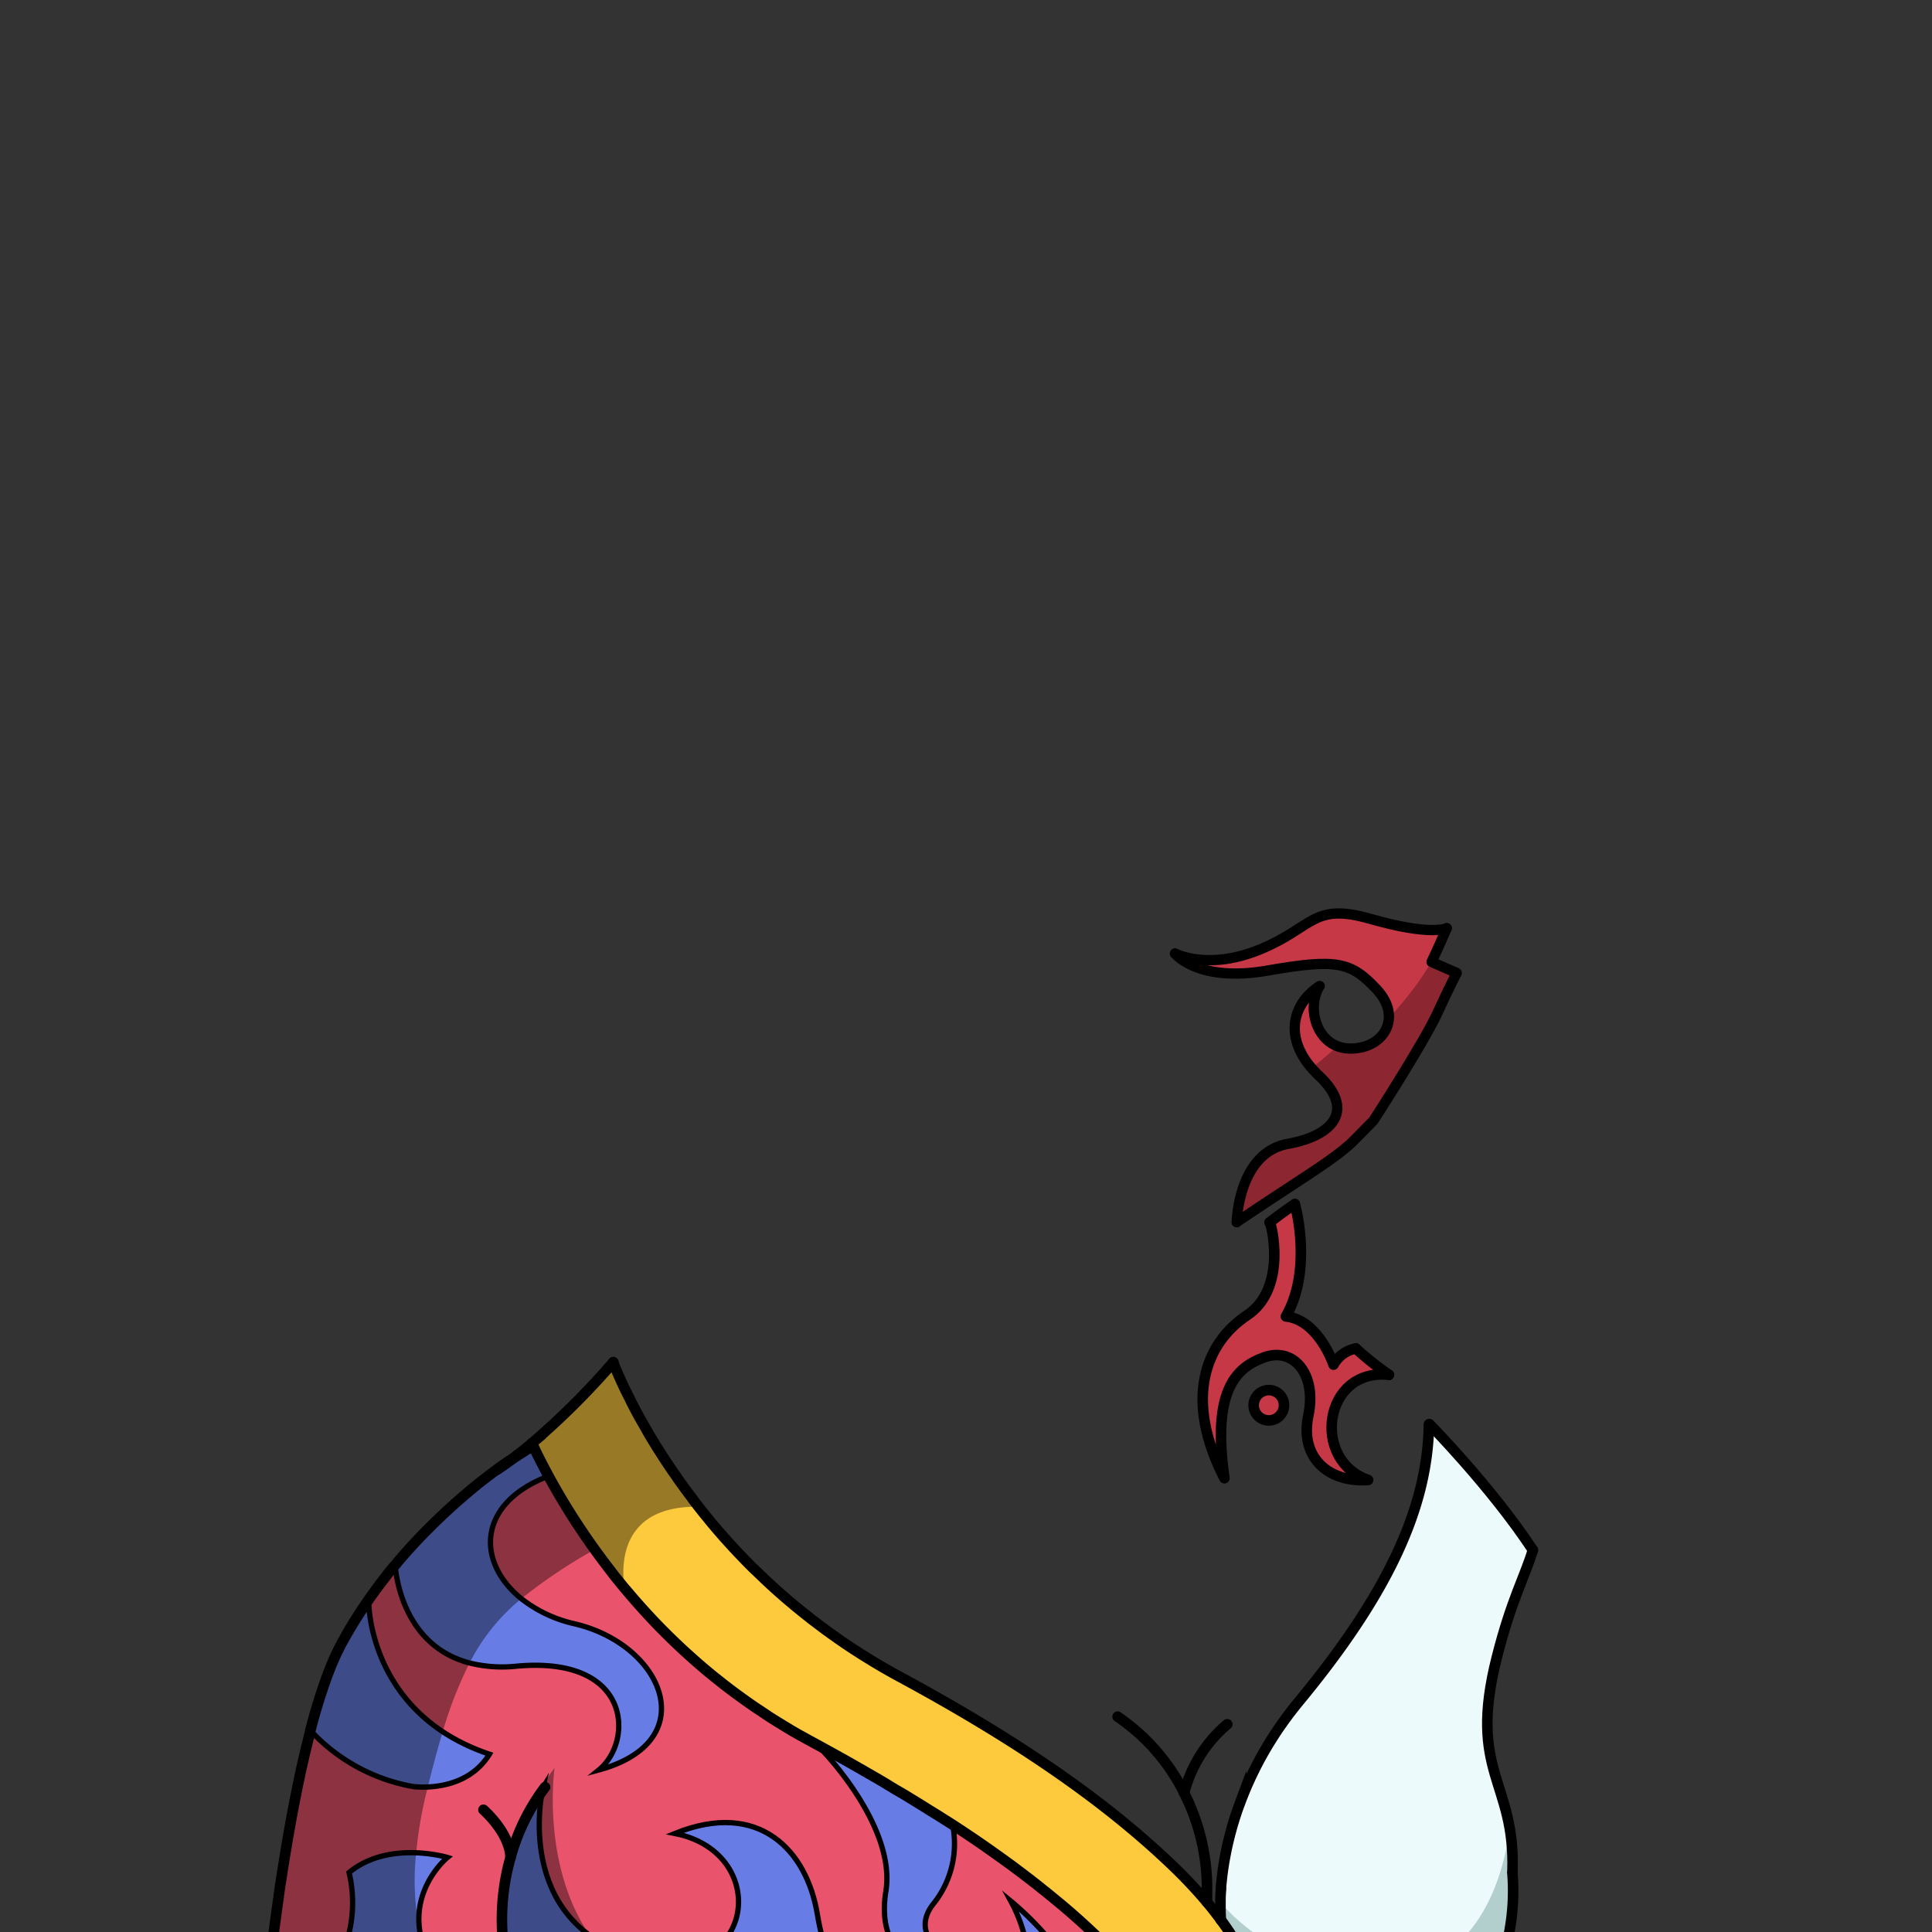 <svg xmlns="http://www.w3.org/2000/svg" viewBox="0 0 432 432">
  <rect x="0" y="0" width="432" height="432" fill="#333333" stroke="none"/>
  <defs>
    <style>.BUNTAI_BADGER_OUTFIT_BADGER_OUTFIT_40_cls-1{isolation:isolate;}.BUNTAI_BADGER_OUTFIT_BADGER_OUTFIT_40_cls-2{fill:#fdca3e;}.BUNTAI_BADGER_OUTFIT_BADGER_OUTFIT_40_cls-3{fill:#edfafc;}.BUNTAI_BADGER_OUTFIT_BADGER_OUTFIT_40_cls-4{fill:#b2cecd;}.BUNTAI_BADGER_OUTFIT_BADGER_OUTFIT_40_cls-5{fill:#e9546c;}.BUNTAI_BADGER_OUTFIT_BADGER_OUTFIT_40_cls-6{fill:#677de5;stroke-width:1.18px;}.BUNTAI_BADGER_OUTFIT_BADGER_OUTFIT_40_cls-12,.BUNTAI_BADGER_OUTFIT_BADGER_OUTFIT_40_cls-6,.BUNTAI_BADGER_OUTFIT_BADGER_OUTFIT_40_cls-8,.BUNTAI_BADGER_OUTFIT_BADGER_OUTFIT_40_cls-9{stroke:#000;stroke-linecap:round;}.BUNTAI_BADGER_OUTFIT_BADGER_OUTFIT_40_cls-6,.BUNTAI_BADGER_OUTFIT_BADGER_OUTFIT_40_cls-9{stroke-miterlimit:10;}.BUNTAI_BADGER_OUTFIT_BADGER_OUTFIT_40_cls-7{opacity:0.4;mix-blend-mode:multiply;}.BUNTAI_BADGER_OUTFIT_BADGER_OUTFIT_40_cls-12,.BUNTAI_BADGER_OUTFIT_BADGER_OUTFIT_40_cls-8,.BUNTAI_BADGER_OUTFIT_BADGER_OUTFIT_40_cls-9{fill:none;}.BUNTAI_BADGER_OUTFIT_BADGER_OUTFIT_40_cls-12,.BUNTAI_BADGER_OUTFIT_BADGER_OUTFIT_40_cls-8{stroke-linejoin:round;}.BUNTAI_BADGER_OUTFIT_BADGER_OUTFIT_40_cls-8,.BUNTAI_BADGER_OUTFIT_BADGER_OUTFIT_40_cls-9{stroke-width:2.36px;}.BUNTAI_BADGER_OUTFIT_BADGER_OUTFIT_40_cls-10{fill:#c73846;}.BUNTAI_BADGER_OUTFIT_BADGER_OUTFIT_40_cls-11{opacity:0.3;}.BUNTAI_BADGER_OUTFIT_BADGER_OUTFIT_40_cls-12{stroke-width:2.3px;}</style>
  </defs>
  <g class="BUNTAI_BADGER_OUTFIT_BADGER_OUTFIT_40_cls-1">
    <g id="outfit">
      <path class="BUNTAI_BADGER_OUTFIT_BADGER_OUTFIT_40_cls-2" d="M281.88,446.22h-25.1a85,85,0,0,0-10.33-12L245,432.79l-1.09-1.05q-4.72-4.41-10.15-8.79c-.59-.48-1.19-1-1.8-1.43-2.13-1.69-4.35-3.36-6.65-5l-1.57-1.14-1.6-1.14c-2.15-1.53-4.37-3.05-6.67-4.58l-1.24-.82L213,408c-.61-.4-1.22-.8-1.84-1.19-1-.64-2-1.28-3-1.92l-.43-.27c-.3-.2-.6-.38-.9-.57-1.41-.88-2.84-1.75-4.29-2.64l-1.52-.9c-.41-.25-.82-.51-1.24-.75-.86-.52-1.73-1-2.61-1.54l-1-.57-.92-.55c-1-.61-2.09-1.21-3.15-1.81l-.94-.53-2.63-1.49-.32-.18-.27-.15-3.29-1.82c-1.34-.74-2.7-1.49-4.08-2.23-.38-.2-.75-.41-1.12-.62l-1.1-.62a2.69,2.69,0,0,1-.29-.16l-.88-.5a.7.7,0,0,1-.17-.09l-1.48-.88-.64-.38-1-.61-1.6-1-.54-.34c-.84-.54-1.67-1.08-2.48-1.64-.55-.37-1.09-.75-1.62-1.12l-.23-.15-1.26-.9c-.49-.35-1-.71-1.45-1.07-1-.76-2.07-1.54-3.08-2.33-.7-.54-1.38-1.08-2.06-1.64-1.58-1.28-3.1-2.58-4.58-3.9l-1.47-1.32-.62-.57-1.17-1.09q-2.61-2.47-5-4.95c-.47-.5-.94-1-1.4-1.49s-1-1.07-1.48-1.61-.93-1-1.38-1.54-1-1.12-1.45-1.68l-1.34-1.6h0c-.18-.22-.36-.42-.51-.62l-.77-.93-.74-.93c-.25-.3-.49-.61-.73-.91l-.16-.21-.59-.77-.9-1.18-.87-1.17c-.58-.77-1.14-1.54-1.67-2.3-.28-.38-.54-.76-.81-1.14a.94.94,0,0,1-.09-.12c-.75-1.09-1.48-2.16-2.18-3.21-2.9-4.38-5.26-8.44-7.16-11.95-.49-.91-1-1.78-1.37-2.61-.14-.27-.27-.54-.41-.8l0,0-.09-.15c-.1-.2-.2-.4-.29-.6l-.72-1.48,0-.05-.32-.65-2.48,1.58s-.4.24-1.13.71v-.13c1.15-.88,2.26-1.79,3.35-2.72a169.53,169.53,0,0,0,18.21-18.11v0a5.84,5.84,0,0,0,.41,1.19q.15.33.3.72c.24.56.53,1.22.86,1.95.08.19.17.38.26.58l.12.25q.19.43.42.9c.15.31.3.63.46.95l.5,1,.33.66.49,1c.23.46.49.94.75,1.44.36.69.75,1.41,1.17,2.15s1,1.73,1.5,2.63,1.08,1.83,1.67,2.79l.9,1.45q1.26,2,2.68,4.1c.1.15.19.29.3.44.35.52.72,1,1.09,1.57l1.13,1.6c.78,1.07,1.58,2.15,2.42,3.25a.09.09,0,0,0,0,.05c.41.54.83,1.07,1.25,1.61.62.8,1.27,1.61,1.94,2.42.34.41.67.82,1,1.23.68.81,1.38,1.64,2.1,2.46,1.4,1.6,2.88,3.21,4.42,4.83.9.94,1.82,1.89,2.77,2.83l1.06,1q3.19,3.12,6.75,6.16L177.7,359c1,.81,2,1.62,3,2.41l1.53,1.19,1.41,1.07c.63.47,1.26.94,1.9,1.4l1.48,1.05c1.64,1.16,3.33,2.3,5.07,3.4.45.29.9.58,1.36.86q3.72,2.34,7.73,4.51c27.2,14.7,46.35,28.18,61,42.19a.23.23,0,0,0,.07.07,102.57,102.57,0,0,1,7.66,8.14c1.11,1.32,2.16,2.66,3.14,4h0q1.94,2.61,3.52,5.25c.33.54.63,1.09.94,1.63A54,54,0,0,1,281.88,446.22Z" />
      <path class="BUNTAI_BADGER_OUTFIT_BADGER_OUTFIT_40_cls-3" d="M337.56,408.64c-.79-5.09-3.9-14.25-5-21.76s2.74-18.15,2.74-18.15h0c4.05-11.35,5.75-16.58,7.41-22.14a225.34,225.34,0,0,0-23.13-28.16c-.26,18.47-9,37.68-29.06,61.95q-2,2.39-3.65,4.76l-.49.69c-.63.9-1.23,1.81-1.8,2.71l-.56.89c-.76,1.23-1.46,2.44-2.12,3.64-.31.57-.6,1.13-.89,1.69a76.42,76.42,0,0,0-3.43,7.69c-.16.41-.31.81-.45,1.21-.25.69-.48,1.37-.7,2-.13.39-.25.77-.37,1.15-.31,1-.59,2-.84,2.92q-.18.66-.33,1.29c-.12.49-.24,1-.34,1.44,0,.17-.08.34-.11.5a1.6,1.6,0,0,0-.05.21c-.1.44-.18.87-.26,1.3a65.11,65.11,0,0,0-.95,6.45c0,.29-.06.58-.08.85s0,.34,0,.51c-.06.84-.1,1.61-.13,2.32h0c0,.26,0,.52,0,.77s0,.77,0,1.11c0,1.68.09,2.67.1,2.79h0q1.94,2.61,3.52,5.25c.33.54.63,1.09.94,1.63a54,54,0,0,1,4.39,10h50.65a50.16,50.16,0,0,0,5.68-27A72.8,72.8,0,0,0,337.56,408.64Z" />
      <path class="BUNTAI_BADGER_OUTFIT_BADGER_OUTFIT_40_cls-4" d="M332.53,446.23H281.88a54.1,54.1,0,0,0-4.39-10c-.31-.54-.62-1.08-.95-1.63-1.06-1.75-2.23-3.51-3.51-5.24v0a36,36,0,0,1-.08-3.9c5.09,5.79,16.78,15.84,36.26,15.56,20.36-.3,26.94-20.29,28.35-32.34,1,1.48.62,10.15.62,10.15A50.12,50.12,0,0,1,332.53,446.23Z" />
      <path class="BUNTAI_BADGER_OUTFIT_BADGER_OUTFIT_40_cls-5" d="M256.78,446.22H59.62s0-.06,0-.17a.34.34,0,0,1,0-.09c0-.14,0-.33.05-.56,0-.06,0-.12,0-.19.08-.76.2-1.93.37-3.43,0-.2,0-.4.07-.61.34-3,.83-7.1,1.49-11.93l.12-.9c.13-.95.26-1.94.41-2.94l.21-1.46a.52.52,0,0,1,0-.11c.08-.61.17-1.22.26-1.84,0-.34.11-.69.16-1,.08-.51.16-1,.23-1.53.56-3.6,1.18-7.38,1.86-11.21.2-1.1.4-2.2.61-3.3,0-.19.07-.38.11-.57.27-1.46.56-2.92.86-4.38.11-.55.22-1.1.34-1.64.28-1.36.57-2.72.88-4.06s.62-2.71.94-4c.07-.3.15-.61.22-.91.19-.74.37-1.48.56-2.21a.57.57,0,0,1,0-.14,126.44,126.44,0,0,1,3.74-12.17l.36-.94c.17-.47.35-.92.53-1.36s.25-.59.37-.88q.92-2.17,1.89-4a99.61,99.61,0,0,1,5.34-8.79c.53-.78,1.06-1.55,1.61-2.31l1.05-1.45c.47-.64.95-1.27,1.43-1.88.34-.45.69-.88,1-1.32.22-.27.43-.54.65-.8s.56-.7.85-1,.71-.85,1.07-1.27c.71-.83,1.42-1.64,2.14-2.44.35-.39.71-.79,1.07-1.17s.71-.77,1.07-1.14q1.07-1.12,2.13-2.19l1-1c3.13-3.09,6.14-5.74,8.84-8l1.22-1c1.55-1.24,3-2.33,4.24-3.25l0,0,.07-.05c1.09-.8,2.06-1.48,2.86-2l.06,0,.1-.07c.54-.37,1-.68,1.38-.92.73-.47,1.13-.71,1.13-.71l2.48-1.58.32.65,0,.05.72,1.48c.09.2.19.4.29.6l.09.15,0,0c.14.26.27.53.41.8.42.83.88,1.7,1.37,2.61,1.9,3.51,4.26,7.57,7.16,11.95.7,1.05,1.43,2.12,2.18,3.21a.94.94,0,0,0,.09.12c.27.38.53.76.81,1.14.53.76,1.09,1.53,1.67,2.3l.87,1.17c.31.43.64.85,1,1.27.46.6.93,1.19,1.41,1.8l.74.93.77.93c.15.2.33.4.51.62h0l1.34,1.6c.47.56,1,1.12,1.45,1.68s.91,1,1.38,1.54,1,1.08,1.48,1.61.93,1,1.4,1.49q2.38,2.47,5,4.95l1.17,1.09.62.57,1.47,1.32c1.48,1.32,3,2.62,4.58,3.9.68.56,1.36,1.1,2.06,1.64,1,.79,2,1.57,3.08,2.33.48.36,1,.72,1.45,1.07l1.26.9.23.15c.53.37,1.07.75,1.62,1.12.81.56,1.64,1.1,2.48,1.64l.54.34c.52.34,1.06.67,1.6,1l1,.61.64.38,1.48.88a.7.7,0,0,0,.17.09c.29.17.58.34.88.5a2.69,2.69,0,0,0,.29.16l1.1.62c.37.21.74.42,1.12.62,1.38.74,2.74,1.49,4.08,2.23l3.29,1.82.27.15.32.18,2.63,1.49.94.53c1.06.6,2.11,1.2,3.15,1.81l.92.55,1,.57c.88.51,1.75,1,2.61,1.54.42.24.83.5,1.24.75l1.52.9c1.45.89,2.88,1.76,4.29,2.64.3.19.6.37.9.57l.43.27c1,.64,2,1.28,3,1.92.62.39,1.23.79,1.84,1.19l1.25.82,1.24.82c2.3,1.53,4.52,3.05,6.67,4.58l1.6,1.14,1.57,1.14c2.3,1.68,4.52,3.35,6.65,5,.61.47,1.21,1,1.8,1.43q5.43,4.38,10.15,8.79l1.09,1.05,1.47,1.41A85,85,0,0,1,256.78,446.22Z" />
      <path class="BUNTAI_BADGER_OUTFIT_BADGER_OUTFIT_40_cls-6" d="M109.44,392.24c-5.55,9-17.22,7.21-17.22,7.21A41,41,0,0,1,69.47,387c2-7.67,4.3-14.51,6.89-19.35,1.67-3.08,3.46-6,5.33-8.77h0l.77-.44S82.48,383.18,109.44,392.24Z" />
      <path class="BUNTAI_BADGER_OUTFIT_BADGER_OUTFIT_40_cls-6" d="M70.69,445.7a29.2,29.2,0,0,0,7.36-27c8.87-7.32,22-3.37,22-3.37s-15.49,12.56,1.75,30.91Z" />
      <path class="BUNTAI_BADGER_OUTFIT_BADGER_OUTFIT_40_cls-6" d="M133.89,395.77c7.76-6.27,7.58-25.57-18.37-23.21a30.29,30.29,0,0,1-10.56-.72c-15.73-4.14-16.57-21.69-16.57-21.69l0-.11c.35-.43.71-.85,1.07-1.27.71-.83,1.42-1.64,2.14-2.44.35-.39.71-.79,1.07-1.17s.71-.77,1.07-1.14q1.07-1.12,2.13-2.19l1-1c3.13-3.09,6.14-5.74,8.84-8l1.22-1c1.55-1.24,3-2.33,4.24-3.25l0,0,.07-.05c1.09-.8,2.06-1.48,2.86-2l.06,0,.1-.07c.54-.37,1-.68,1.38-.92.73-.47,1.13-.71,1.13-.71l2.48-1.58c.1.21.21.43.31.65h0l0,.05.72,1.48c.13.24.25.49.38.75l0,0,.41.8c.42.83.88,1.7,1.37,2.61,0,.17.1.31.14.48-16.17,6.28-15.92,19.42-6,27.4a29.75,29.75,0,0,0,11.92,5.62C148.54,367.84,157.29,389.45,133.89,395.77Z" />
      <path class="BUNTAI_BADGER_OUTFIT_BADGER_OUTFIT_40_cls-6" d="M190.71,446.23H116.93l-1.42-.53s-10.6-18.87,5.89-46c-.27,1.21-6.49,29.63,20.06,37.71,27.13,8.26,31.85-23,9.44-27.44,18.87-7.64,29.49,3.85,31.85,18C184.09,436.08,186.53,441.8,190.71,446.23Z" />
      <path class="BUNTAI_BADGER_OUTFIT_BADGER_OUTFIT_40_cls-6" d="M218.13,439.8a22.62,22.62,0,0,1-6.48,1c-8.86,0-15.48-6.11-13.57-17.88,2.35-14.52-14.15-31.48-14.15-31.48l.66-.33C195.07,396.86,204.5,402.45,213,408a21.47,21.47,0,0,1-4.25,17.65C204,431.54,208.7,437.44,218.13,439.8Z" />
      <path class="BUNTAI_BADGER_OUTFIT_BADGER_OUTFIT_40_cls-6" d="M229.8,446.23A34,34,0,0,0,226,425.07c.43.35,12.59,10.16,16,21.16Z" />
      <path class="BUNTAI_BADGER_OUTFIT_BADGER_OUTFIT_40_cls-7" d="M148.92,446.23H114A58.76,58.76,0,0,1,124,395.32S118.43,434.15,148.92,446.23Z" />
      <path class="BUNTAI_BADGER_OUTFIT_BADGER_OUTFIT_40_cls-7" d="M156.2,336.86h0c-.38,0-.77,0-1.17.05-16.59.36-16.08,13.53-15.39,18.15h0v0c.13.89.27,1.45.28,1.51l-7.83-9.6a121,121,0,0,0-15.52,10.49A44.91,44.91,0,0,0,105,371.84a89.31,89.31,0,0,0-6,15.36c-1.11,3.66-2.21,7.76-3.34,12.37l-.27,1.08a93.17,93.17,0,0,0-2.33,13.63,57.5,57.5,0,0,0,1,18.56c.17.7.34,1.36.53,2,0,0,0,0,0,0,2.06,7.12,5.19,10.6,5.93,11.34l0,0H59.62s0-.06,0-.17a.34.34,0,0,1,0-.09c0-.14,0-.33.05-.56,0-.06,0-.12,0-.19.08-.76.2-1.93.37-3.43,0-.2,0-.4.07-.61.34-3,.83-7.1,1.49-11.93l.12-.9c.13-.95.26-1.94.41-2.94l.21-1.46a.52.52,0,0,1,0-.11c.08-.61.17-1.22.26-1.84,0-.34.11-.69.16-1,.08-.51.16-1,.23-1.53.56-3.6,1.18-7.38,1.86-11.21.2-1.1.4-2.2.61-3.3,0-.19.07-.38.11-.57.27-1.46.56-2.92.86-4.38.11-.55.22-1.1.34-1.64.28-1.36.57-2.72.88-4.06s.62-2.71.94-4c.07-.3.15-.61.22-.91.19-.74.37-1.48.56-2.21a.57.57,0,0,1,0-.14,126.44,126.44,0,0,1,3.74-12.17l.36-.94c.17-.47.35-.92.53-1.36s.25-.59.37-.88q.92-2.17,1.89-4a99.61,99.61,0,0,1,5.34-8.79c.53-.78,1.06-1.55,1.61-2.31l1.05-1.45c.47-.64.95-1.27,1.43-1.88.34-.45.69-.88,1-1.32.22-.27.43-.54.65-.8s.56-.7.85-1,.71-.85,1.07-1.27c.71-.83,1.42-1.64,2.14-2.44.35-.39.71-.79,1.07-1.17s.71-.77,1.07-1.14q1.07-1.12,2.13-2.19l1-1c3.13-3.09,6.14-5.74,8.84-8l1.22-1c1.55-1.24,3-2.33,4.24-3.25l0,0,.07-.05c1.09-.8,2.06-1.48,2.86-2l.06,0,.1-.07c.54-.37,1-.68,1.38-.92v-.13c1.15-.88,2.26-1.79,3.35-2.72a169.53,169.53,0,0,0,18.21-18.11v0a5.84,5.84,0,0,0,.41,1.19q.15.33.3.72c.24.56.53,1.22.86,1.95.08.19.17.38.26.58l.12.25q.19.43.42.9c.15.31.3.63.46.95l.5,1,.33.66.49,1c.23.46.49.94.75,1.44.36.69.75,1.41,1.17,2.15s1,1.73,1.5,2.63,1.08,1.83,1.67,2.79l.9,1.45q1.26,2,2.68,4.1c.1.15.19.29.3.44.35.52.72,1,1.09,1.57l1.13,1.6c.78,1.07,1.58,2.15,2.42,3.25a.09.09,0,0,0,0,.05C155.36,335.79,155.78,336.32,156.2,336.86Z" />
      <path class="BUNTAI_BADGER_OUTFIT_BADGER_OUTFIT_40_cls-8" d="M332.53,446.22H59.62s0-.06,0-.17a.34.34,0,0,1,0-.09c0-.14,0-.33.05-.56a1.23,1.23,0,0,0,0-.19c.08-.76.2-1.93.37-3.43,0-.2,0-.4.07-.61.34-3,.83-7.1,1.49-11.93l.12-.9c.13-.95.26-1.94.41-2.94l.21-1.46a.52.52,0,0,1,0-.11c.08-.6.17-1.22.26-1.84,0-.34.11-.69.16-1s.15-1,.23-1.53c.56-3.6,1.18-7.38,1.86-11.21.2-1.1.4-2.2.61-3.3,0-.19.07-.38.11-.57.27-1.46.56-2.92.86-4.38.11-.55.22-1.1.34-1.64.28-1.37.57-2.72.88-4.06s.61-2.7.94-4c.07-.3.15-.61.22-.91.18-.75.37-1.48.56-2.21a.57.57,0,0,1,0-.14,126.44,126.44,0,0,1,3.74-12.17c.11-.32.23-.63.36-.94.17-.47.35-.92.53-1.36s.24-.59.37-.88q.92-2.17,1.89-4a99.61,99.61,0,0,1,5.34-8.79c.53-.78,1.06-1.55,1.61-2.31l1.05-1.45c.47-.64.95-1.27,1.43-1.88.34-.45.69-.88,1-1.32.21-.27.42-.54.65-.8s.56-.7.85-1,.71-.86,1.07-1.27c.71-.84,1.42-1.65,2.14-2.44.35-.39.71-.79,1.07-1.17s.71-.77,1.07-1.14q1.07-1.14,2.13-2.19l1-1c3.13-3.09,6.14-5.74,8.84-8l1.22-1c1.55-1.24,3-2.33,4.24-3.25l0,0,.07-.05c1.09-.8,2.06-1.48,2.86-2l.06,0,.1-.07c.54-.37,1-.68,1.38-.92.73-.47,1.13-.71,1.13-.71l2.48-1.58" />
      <path class="BUNTAI_BADGER_OUTFIT_BADGER_OUTFIT_40_cls-9" d="M137.15,304.57v0a5.84,5.84,0,0,0,.41,1.19l.3.72c.24.56.53,1.22.86,1.95.08.19.17.38.26.58l.12.25q.19.43.42.9c.14.31.3.62.46.95s.32.67.5,1l.33.66c.15.31.31.63.49,1s.49.94.75,1.44c.36.69.75,1.41,1.17,2.15s1,1.72,1.5,2.63,1.07,1.83,1.67,2.79c.28.48.59,1,.9,1.45.83,1.33,1.73,2.7,2.68,4.1.1.15.19.29.3.44.35.52.71,1,1.09,1.57s.74,1.06,1.13,1.6c.77,1.07,1.57,2.15,2.42,3.25a.09.09,0,0,0,0,.05l1.24,1.61h0c.62.8,1.27,1.61,1.94,2.42q.5.62,1,1.23c.68.81,1.38,1.64,2.1,2.46,1.4,1.6,2.87,3.22,4.42,4.83.9.94,1.82,1.89,2.77,2.83l1.06,1q3.19,3.12,6.75,6.16c.47.41,1,.82,1.44,1.22,1,.81,2,1.62,3,2.41.51.41,1,.8,1.53,1.19l1.41,1.07c.63.47,1.26.94,1.9,1.4s1,.71,1.48,1.05c1.64,1.16,3.33,2.3,5.07,3.4.45.3.9.59,1.36.86q3.72,2.34,7.73,4.51c27.2,14.7,46.35,28.18,61,42.19a.23.23,0,0,0,.07.07,102.57,102.57,0,0,1,7.66,8.14c1.11,1.32,2.16,2.66,3.14,4" />
      <path class="BUNTAI_BADGER_OUTFIT_BADGER_OUTFIT_40_cls-9" d="M281.88,446.23a54.1,54.1,0,0,0-4.39-10c-.31-.54-.62-1.08-.95-1.63-1.06-1.75-2.22-3.51-3.51-5.24" />
      <path class="BUNTAI_BADGER_OUTFIT_BADGER_OUTFIT_40_cls-9" d="M118.94,322.68l.27.56c.1.21.21.43.31.65l0,.05.72,1.48c.11.22.23.44.34.67l.47.92.66,1.27.71,1.34c.53,1,1.09,2,1.69,3.05.35.61.71,1.24,1.08,1.87,1.31,2.21,2.76,4.57,4.39,7,.69,1.05,1.42,2.12,2.18,3.21s1.67,2.36,2.57,3.56c.27.39.57.78.87,1.17.48.65,1,1.3,1.49,1.95l.16.21h0a1.55,1.55,0,0,0,.13.17c.42.55.86,1.1,1.32,1.66l1.29,1.58h0c.44.52.88,1,1.34,1.57,1.37,1.6,2.8,3.21,4.31,4.83.46.5.93,1,1.4,1.49,2.13,2.21,4.39,4.43,6.78,6.61l1.47,1.32c1.48,1.32,3,2.62,4.58,3.9l2.06,1.64q1.72,1.35,3.53,2.67c.82.6,1.65,1.19,2.49,1.78.53.37,1.07.75,1.62,1.12,1,.66,2,1.32,3,2l1.6,1,1.63,1,1.65,1,.88.5c.46.27.92.53,1.39.78s.74.42,1.12.62c.91.49,1.82,1,2.72,1.48l1.36.75,1.66.91,1.63.91.27.15,1.78,1,2.11,1.2,2.07,1.19,1.08.62.11.07c.61.34,1.21.69,1.81,1.05l.8.47,1.63,1,.8.48,1.72,1q2.73,1.65,5.35,3.29l.26.17,2,1.23c.3.18.59.37.88.56L213,408l1.25.82,1.24.82c2.3,1.53,4.52,3.05,6.67,4.58l1.6,1.14,1.57,1.14q.87.61,1.71,1.26,2.53,1.88,4.94,3.78c.61.47,1.21,1,1.8,1.43q2,1.64,4,3.29l1.28,1.1c1.89,1.63,3.7,3.27,5.45,4.93.68.64,1.35,1.28,2,1.93a85,85,0,0,1,10.33,12" />
      <path class="BUNTAI_BADGER_OUTFIT_BADGER_OUTFIT_40_cls-9" d="M264.77,400.9a47.33,47.33,0,0,1,5.12,20.54v3.9" />
      <path class="BUNTAI_BADGER_OUTFIT_BADGER_OUTFIT_40_cls-9" d="M249.9,383.85a44.94,44.94,0,0,1,14.87,17" />
      <path class="BUNTAI_BADGER_OUTFIT_BADGER_OUTFIT_40_cls-9" d="M264.77,400.9v0a29.86,29.86,0,0,1,9.65-15.35" />
      <line class="BUNTAI_BADGER_OUTFIT_BADGER_OUTFIT_40_cls-9" x1="115.6" y1="325.53" x2="115.59" y2="325.4" />
      <path class="BUNTAI_BADGER_OUTFIT_BADGER_OUTFIT_40_cls-9" d="M332.53,446.22a50.18,50.18,0,0,0,5.65-27.43" />
      <path class="BUNTAI_BADGER_OUTFIT_BADGER_OUTFIT_40_cls-9" d="M273,429.33h0c0-.12-.1-1.11-.1-2.79,0-.55,0-1.18,0-1.88h0c0-.71.06-1.48.13-2.32,0-.17,0-.34,0-.51s.05-.56.08-.85a65.11,65.11,0,0,1,.95-6.45c.08-.43.17-.86.26-1.3a1.6,1.6,0,0,1,.05-.21c0-.16.07-.33.11-.5.1-.47.22-.95.34-1.44s.21-.85.33-1.29c.25-.95.53-1.92.84-2.92.12-.38.24-.77.37-1.15.22-.67.45-1.35.7-2l.45-1.21a76.42,76.42,0,0,1,3.43-7.69c.29-.56.58-1.12.89-1.69.66-1.2,1.36-2.41,2.12-3.64l.56-.89c.57-.9,1.17-1.81,1.8-2.71l.49-.69q1.68-2.37,3.65-4.76c20.06-24.27,28.8-43.48,29.06-61.95" />
      <path class="BUNTAI_BADGER_OUTFIT_BADGER_OUTFIT_40_cls-9" d="M342.75,346.59c-1.74,5.85-4.77,11-8.06,24-6.55,25.85,4.2,27.65,3.5,47.88" />
      <path class="BUNTAI_BADGER_OUTFIT_BADGER_OUTFIT_40_cls-9" d="M121.87,399.61a46.28,46.28,0,0,0-7.71,15.71,51,51,0,0,0,1,30.91" />
      <path class="BUNTAI_BADGER_OUTFIT_BADGER_OUTFIT_40_cls-9" d="M108.1,404.67s5.87,5.07,6.06,10.65" />
      <path class="BUNTAI_BADGER_OUTFIT_BADGER_OUTFIT_40_cls-9" d="M111.09,328.66l0,0,.07-.05c1-.65,1.92-1.33,2.86-2l.16-.11,1.37-1.05c1.15-.88,2.26-1.79,3.35-2.71h0a169.53,169.53,0,0,0,18.21-18.11" />
      <path class="BUNTAI_BADGER_OUTFIT_BADGER_OUTFIT_40_cls-9" d="M319.62,318.43s13.87,14.08,23.13,28.16" />
      <path class="BUNTAI_BADGER_OUTFIT_BADGER_OUTFIT_40_cls-10" d="M283.72,310.83a3.39,3.39,0,1,1-3.39,3.4A3.39,3.39,0,0,1,283.72,310.83Z" />
      <path class="BUNTAI_BADGER_OUTFIT_BADGER_OUTFIT_40_cls-10" d="M310.57,307.41c-14.66-1.55-17.45,19.13-4.65,23.51-8.9.65-15.33-5.06-13.38-14.35s-3.26-15.37-9.76-13.1-11.8,7.58-9,27.06c-9-17.53-4.4-30.13,5.06-36.43,9.22-6.12,5.32-21,5.06-20.77,1.67-1.3,3.52-2.66,5.64-4.09,0,0,4.11,14.47-2,25.12,7.34.78,10.65,10.78,10.65,10.78a7.13,7.13,0,0,1,5-3.61h0A69.6,69.6,0,0,0,310.57,307.41Z" />
      <path class="BUNTAI_BADGER_OUTFIT_BADGER_OUTFIT_40_cls-8" d="M289.53,269.24c-2.12,1.43-4,2.79-5.64,4.09" />
      <path class="BUNTAI_BADGER_OUTFIT_BADGER_OUTFIT_40_cls-8" d="M310.57,307.41a69.6,69.6,0,0,1-7.4-5.89" />
      <path class="BUNTAI_BADGER_OUTFIT_BADGER_OUTFIT_40_cls-8" d="M289.53,269.24s4.11,14.47-2,25.12c7.34.78,10.65,10.78,10.65,10.78a7.13,7.13,0,0,1,5-3.61" />
      <path class="BUNTAI_BADGER_OUTFIT_BADGER_OUTFIT_40_cls-8" d="M310.57,307.41c-14.66-1.55-17.45,19.13-4.65,23.51-8.9.65-15.33-5.06-13.38-14.35s-3.26-15.37-9.76-13.1-11.8,7.58-9,27.06c-9-17.53-4.4-30.13,5.06-36.43,9.22-6.12,5.32-21,5.06-20.77" />
      <path class="BUNTAI_BADGER_OUTFIT_BADGER_OUTFIT_40_cls-8" d="M287.1,314.23a3.39,3.39,0,1,1-3.38-3.4A3.38,3.38,0,0,1,287.1,314.23Z" />
      <path class="BUNTAI_BADGER_OUTFIT_BADGER_OUTFIT_40_cls-10" d="M325.73,217.56s-.22.4-.67,1.3a4.1,4.1,0,0,1-.21.42c-.08.18-.18.37-.28.57s-.2.39-.31.6c-.67,1.41-1.63,3.41-2.87,6.09-1.95,4.21-7.25,12.86-10.81,18.55-.3.48-.6,1-.9,1.43-.1.15-.19.29-.28.45-1.37,2.19-2.29,3.6-2.29,3.6l-1,1,0,0a.32.32,0,0,0-.08.09l-3.08,3.11c-.29.3-.59.58-.91.88,0,0,0,0-.06,0-.69.63-1.45,1.27-2.31,1.94-2.83,2.18-6.61,4.67-11.72,8-3.23,2.11-7,4.58-11.38,7.54,0,0,.31-15.81,11.77-17.57,10.1-1.91,14.61-7.69,6.61-15.19-.57-.54-1.1-1.08-1.58-1.63-6.17-7-4.37-14.46,1.76-18.43-2.7,4.13-1.29,11.57,4,13.54a8.23,8.23,0,0,0,2.85.48h.55c4.65-.2,7.83-3.12,8-6.76a8.66,8.66,0,0,0-2.72-6.46c-3.91-4.17-6.59-5.85-12.79-5.67h0A89.54,89.54,0,0,0,283.37,217c-15.22,2.65-20.38-3.5-20.64-3.82.39.19,7.63,3.83,19.16-1,11.83-4.91,11.6-10.46,24.46-6.78,13.35,3.82,16.93,2.18,17.13,2.09-1.3,3.12-3.38,7.53-3.38,7.53l0,0Z" />
      <path class="BUNTAI_BADGER_OUTFIT_BADGER_OUTFIT_40_cls-11" d="M325.74,217.57l-.68,1.29a4.1,4.1,0,0,1-.21.42c-.08.18-.18.37-.28.57s-.2.39-.31.6c-2.74,5.28-8.76,16.71-13.68,24.64-.3.48-.6,1-.9,1.43-.1.15-.19.29-.28.45a56,56,0,0,1-3.31,4.64l0,0a.32.32,0,0,0-.08.09,37.54,37.54,0,0,1-4,4s0,0-.06,0c-.73.65-1.51,1.3-2.31,1.94-2.83,2.18-6.61,4.67-11.72,8-3.23,2.11-7,4.58-11.38,7.54,0,0,.31-15.81,11.77-17.57,10.1-1.91,14.61-7.69,6.61-15.19-.57-.54-1.1-1.08-1.58-1.63,2.07-1.66,4-3.33,5.8-4.89a8.23,8.23,0,0,0,2.85.48h.31l-.29.33.53-.34c4.65-.2,7.83-3.12,8-6.76a71.46,71.46,0,0,0,9.57-12.57l5.61,2.45Z" />
      <path class="BUNTAI_BADGER_OUTFIT_BADGER_OUTFIT_40_cls-12" d="M323.48,207.56c-1.3,3.12-3.38,7.53-3.38,7.53l5.63,2.47s-1.29,2.37-4.34,9-14.28,24-14.28,24l-4.2,4.27c-2.93,3-7.57,6-15,10.88-3.23,2.11-7,4.58-11.38,7.54" />
      <path class="BUNTAI_BADGER_OUTFIT_BADGER_OUTFIT_40_cls-12" d="M262.73,213.21c.26.32,5.42,6.47,20.64,3.82,15.63-2.73,18.7-1.95,24.46,4.19s1.77,13.24-5.85,13.24-10-9.23-6.89-14c-6.6,4.28-8.18,12.56-.18,20.06s3.49,13.28-6.61,15.19c-11.46,1.76-11.77,17.57-11.77,17.57" />
      <path class="BUNTAI_BADGER_OUTFIT_BADGER_OUTFIT_40_cls-12" d="M323.5,207.54l0,0c-.2.09-3.78,1.73-17.13-2.09-12.86-3.68-12.63,1.87-24.46,6.78-11.53,4.79-18.77,1.15-19.16,1v0" />
      <path class="BUNTAI_BADGER_OUTFIT_BADGER_OUTFIT_40_cls-9" d="M114.06,326.56c-.94.69-1.89,1.37-2.86,2C112.29,327.78,113.26,327.1,114.06,326.56Z" />
    </g>
  </g>
</svg>